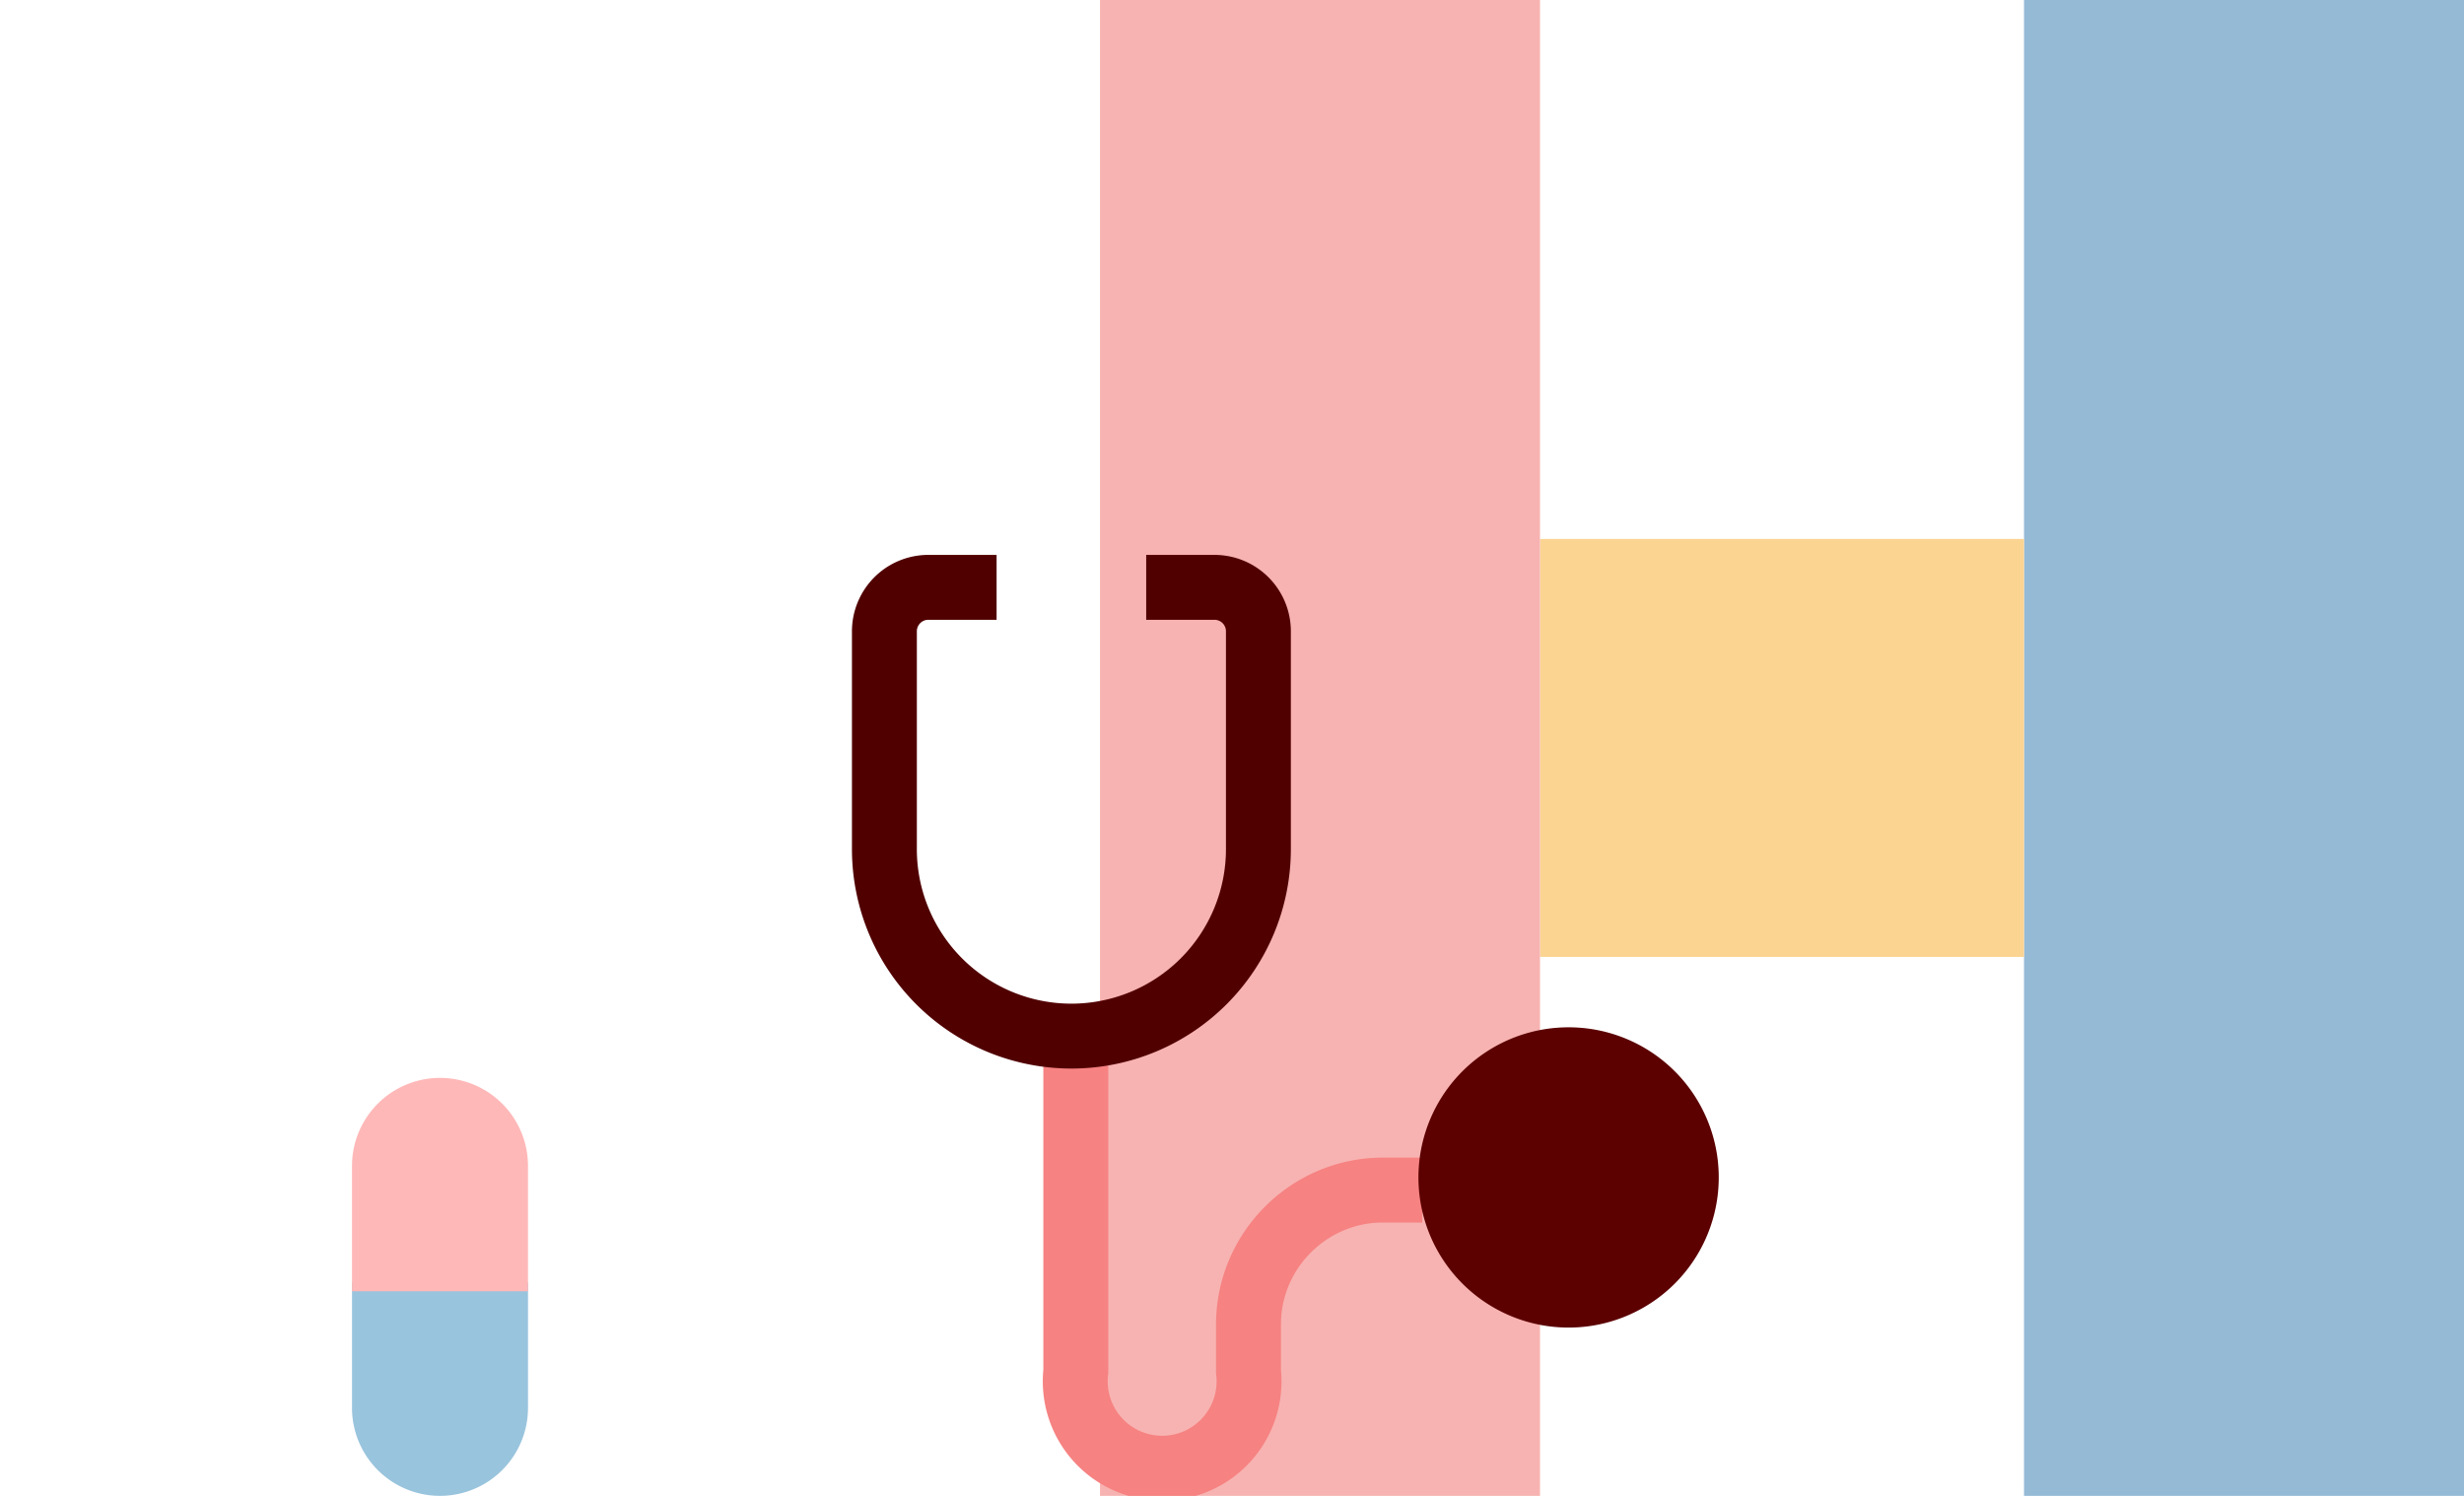 <svg width="224" height="136" fill="none" viewBox="0 0 224 136" aria-hidden="true" role="img" focusable="false">
<g class="translate-x-[140px] fine:group-hover:translate-x-0 transition-transform duration-300 ease-out">
  <path fill="#99C4DD" d="M48 128a8 8 0 0 1-16 0v-11.4h16V128Z"/>
  <path fill="#FFB8B8" d="M32 106a8 8 0 0 1 16 0v11.4H32V106Z"/>
</g>
<g class="translate-x-[40px] fine:group-hover:translate-x-0 transition-transform duration-300 ease-out">
  <path fill="#95BAD6" d="M184 0h40v136h-40z"/>
  <path fill="#FBD492" d="M140 49h44v38h-44z"/>
</g>
  <path class="rotate-[10deg] scale-[4] origin-bottom-left -translate-x-[290px] fill-deepblue-100 fine:group-hover:rotate-0 fine:group-hover:scale-100 fine:group-hover:translate-x-0 fine:group-hover:fill-red-200 transition-all duration-300 ease-out" fill="#F7B3B1" d="M100 0h40v136h-40z"/>
<g class="translate-x-[40px] -translate-y-[20px] fine:group-hover:translate-x-0 fine:group-hover:translate-y-0 transition-transform duration-300 ease-out">
  <path stroke="#F68282" stroke-width="5.9" d="M97.8 91.7v33a7.9 7.9 0 1 0 15.7 0v-4.3c0-6.7 5.5-12.2 12.2-12.2h3.6"/>
  <path stroke="#510000" stroke-width="5.9" d="M90.6 53.4h-6.3a4 4 0 0 0-3.9 4v19.8a17 17 0 1 0 34 0V57.3a4 4 0 0 0-3.9-3.9h-6.3"/>
  <path fill="#5C0000" d="M142.6 120.7a13.6 13.6 0 1 0 0-27.3 13.6 13.6 0 0 0 0 27.3Z"/>
</g>
</svg>
